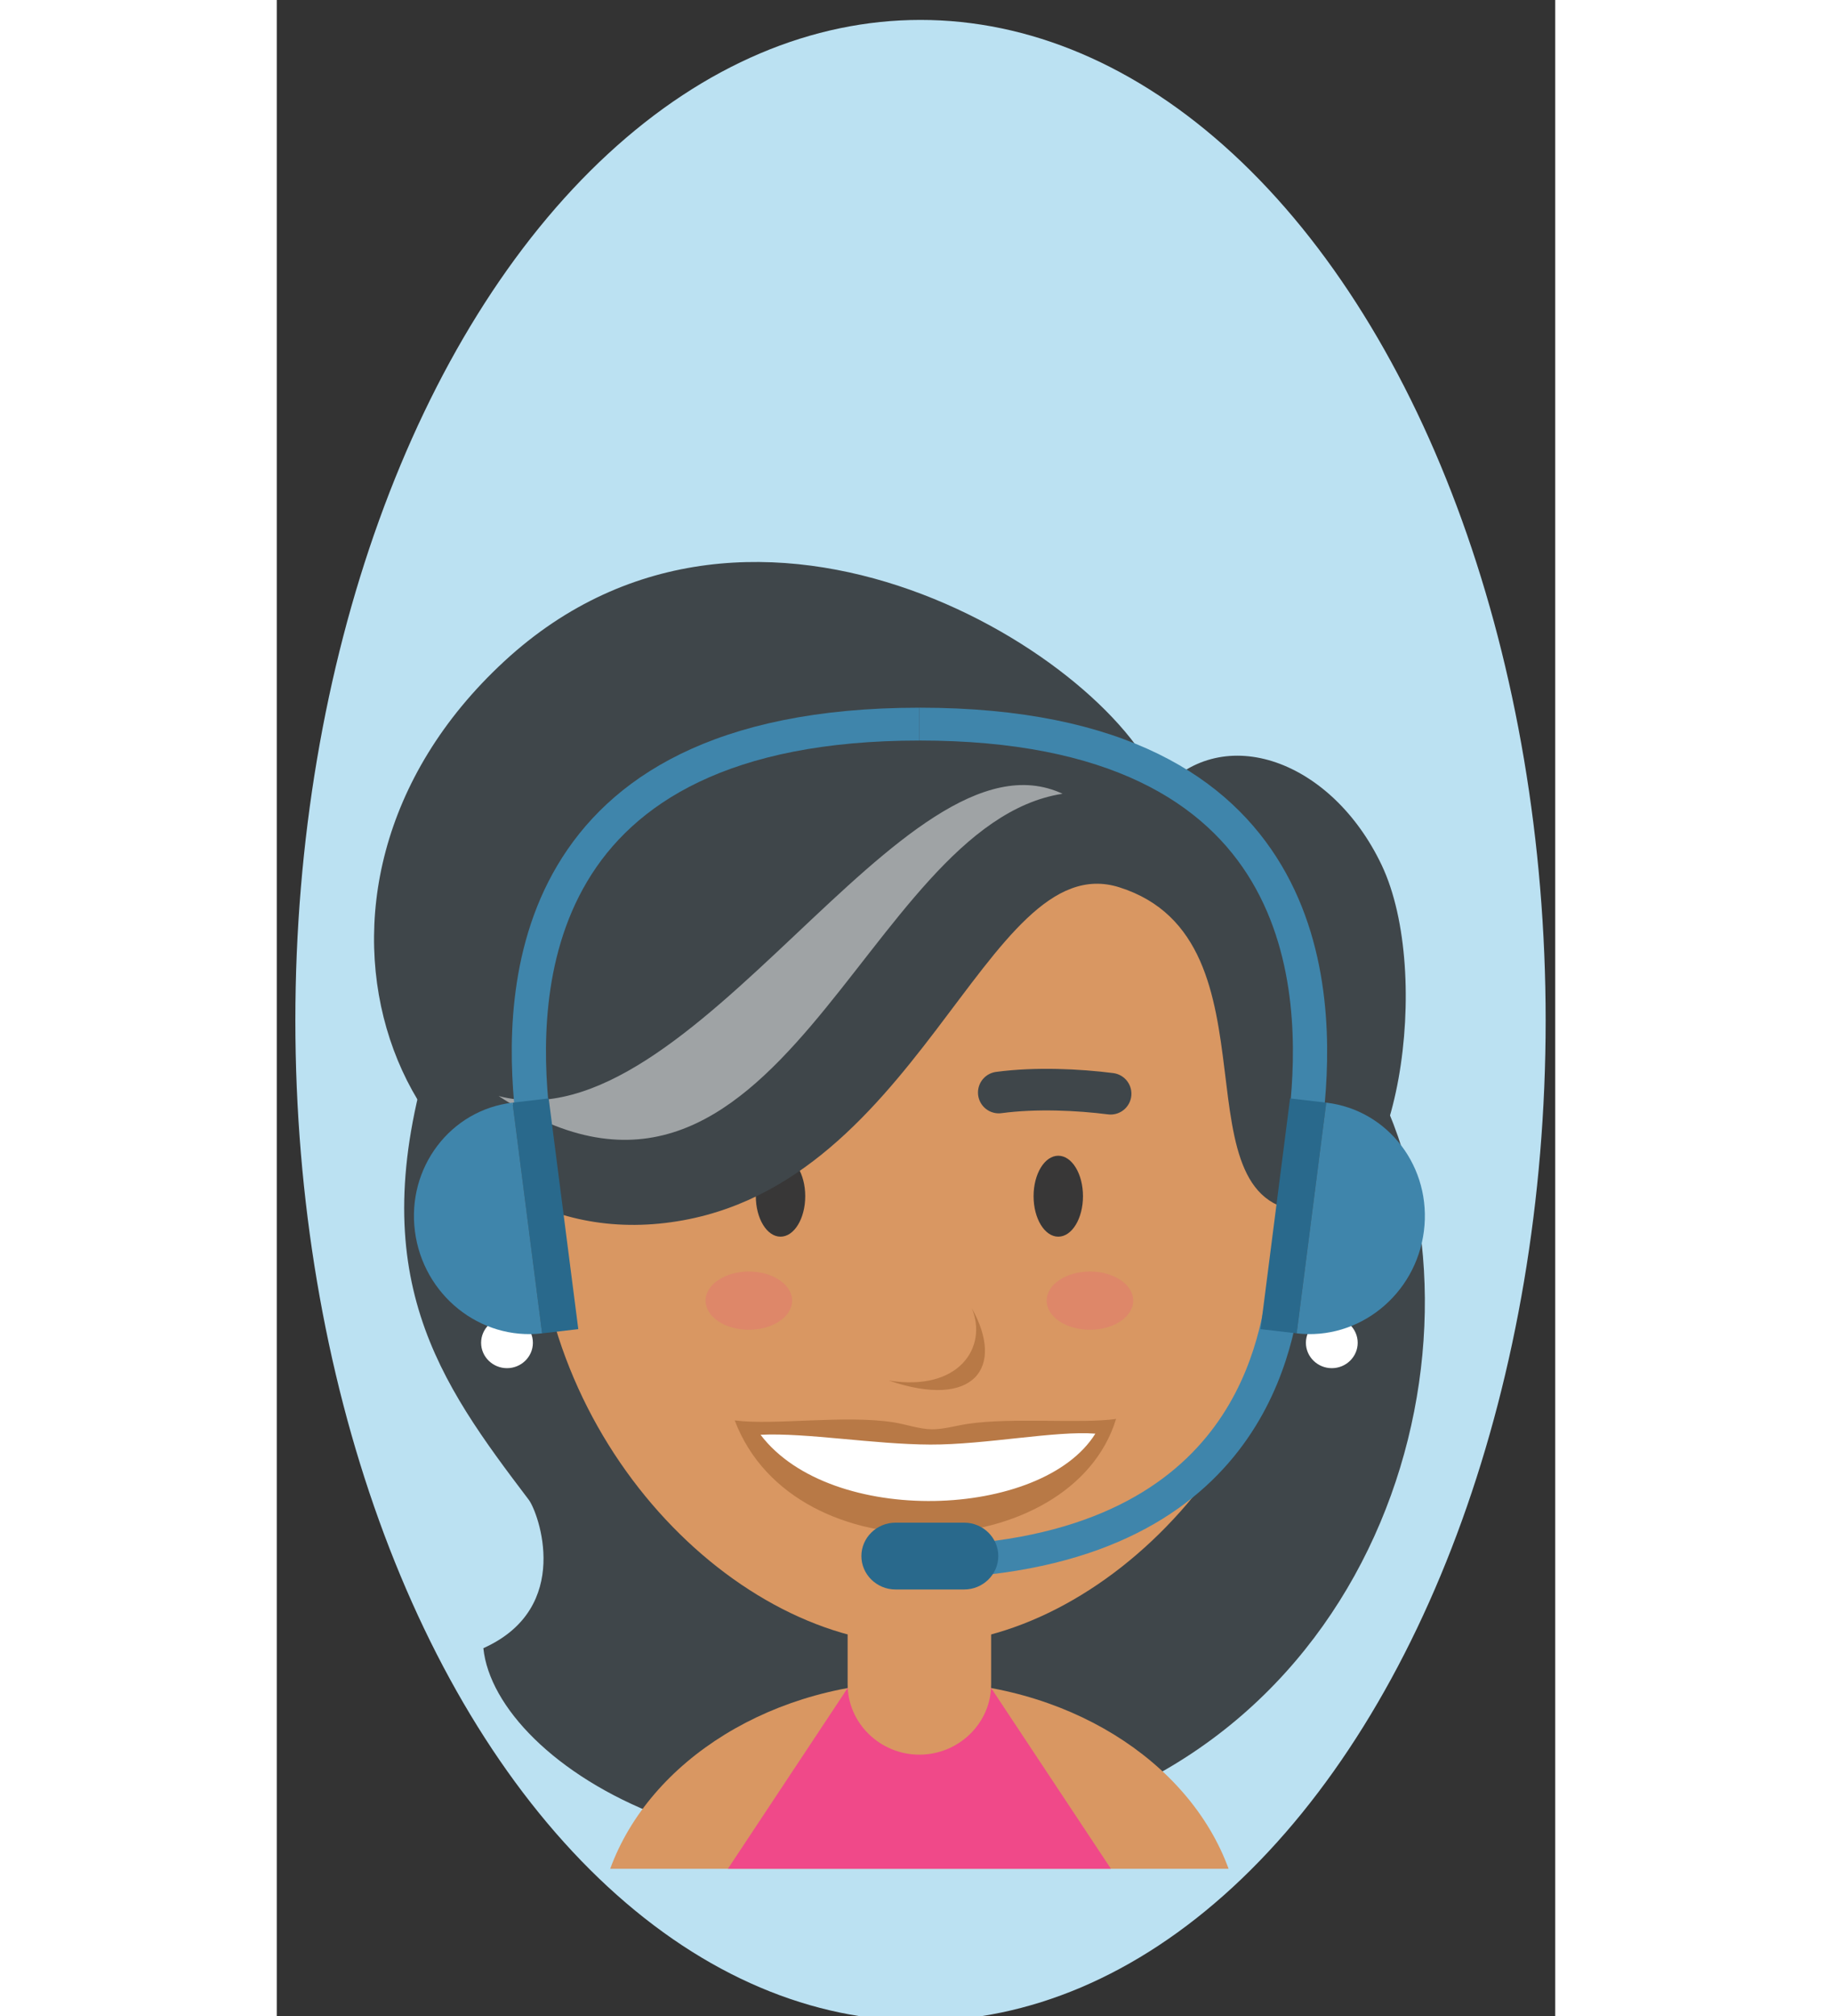 <svg class="card" version="1.1" id="el_f-_Log2rsRk" xmlns="http://www.w3.org/2000/svg"
                            xmlns:xlink="http://www.w3.org/1999/xlink" x="0px" y="0px" width="200px" height="220px"
                            viewBox="0 0 59 93" enable-background="new 0 0 59.639 93.694" xml:space="preserve">
                            <rect x="0" y="0" width="59" height="93" fill="#333333" stroke="none"/>
                            <style>
                                @-webkit-keyframes el_tXHPk9DPVFw_pwi_Ic8je_Animation {
                                    0% {
                                        -webkit-transform: scale(0.5, 0.5);
                                        transform: scale(0.5, 0.5);
                                    }

                                    4.44% {
                                        -webkit-transform: scale(1, 1);
                                        transform: scale(1, 1);
                                    }

                                    8.89% {
                                        -webkit-transform: scale(0.5, 0.5);
                                        transform: scale(0.5, 0.5);
                                    }

                                    13.33% {
                                        -webkit-transform: scale(1, 1);
                                        transform: scale(1, 1);
                                    }

                                    100% {
                                        -webkit-transform: scale(1, 1);
                                        transform: scale(1, 1);
                                    }
                                }

                                @keyframes el_tXHPk9DPVFw_pwi_Ic8je_Animation {
                                    0% {
                                        -webkit-transform: scale(0.5, 0.5);
                                        transform: scale(0.5, 0.5);
                                    }

                                    4.44% {
                                        -webkit-transform: scale(1, 1);
                                        transform: scale(1, 1);
                                    }

                                    8.89% {
                                        -webkit-transform: scale(0.5, 0.5);
                                        transform: scale(0.5, 0.5);
                                    }

                                    13.33% {
                                        -webkit-transform: scale(1, 1);
                                        transform: scale(1, 1);
                                    }

                                    100% {
                                        -webkit-transform: scale(1, 1);
                                        transform: scale(1, 1);
                                    }
                                }

                                @-webkit-keyframes el_B-D5K2F54XL_AezCq6m2Z_Animation {
                                    0% {
                                        -webkit-transform: scale(1, 1);
                                        transform: scale(1, 1);
                                    }

                                    6.67% {
                                        -webkit-transform: scale(0, 0);
                                        transform: scale(0, 0);
                                    }

                                    13.33% {
                                        -webkit-transform: scale(1, 1);
                                        transform: scale(1, 1);
                                    }

                                    100% {
                                        -webkit-transform: scale(1, 1);
                                        transform: scale(1, 1);
                                    }
                                }

                                @keyframes el_B-D5K2F54XL_AezCq6m2Z_Animation {
                                    0% {
                                        -webkit-transform: scale(1, 1);
                                        transform: scale(1, 1);
                                    }

                                    6.67% {
                                        -webkit-transform: scale(0, 0);
                                        transform: scale(0, 0);
                                    }

                                    13.33% {
                                        -webkit-transform: scale(1, 1);
                                        transform: scale(1, 1);
                                    }

                                    100% {
                                        -webkit-transform: scale(1, 1);
                                        transform: scale(1, 1);
                                    }
                                }

                                @-webkit-keyframes el_PIxdt7Rww66_6HDnItjBj_Animation {
                                    0% {
                                        -webkit-transform: scale(1, 1);
                                        transform: scale(1, 1);
                                    }

                                    6.67% {
                                        -webkit-transform: scale(0, 0);
                                        transform: scale(0, 0);
                                    }

                                    13.33% {
                                        -webkit-transform: scale(1, 1);
                                        transform: scale(1, 1);
                                    }

                                    100% {
                                        -webkit-transform: scale(1, 1);
                                        transform: scale(1, 1);
                                    }
                                }

                                @keyframes el_PIxdt7Rww66_6HDnItjBj_Animation {
                                    0% {
                                        -webkit-transform: scale(1, 1);
                                        transform: scale(1, 1);
                                    }

                                    6.67% {
                                        -webkit-transform: scale(0, 0);
                                        transform: scale(0, 0);
                                    }

                                    13.33% {
                                        -webkit-transform: scale(1, 1);
                                        transform: scale(1, 1);
                                    }

                                    100% {
                                        -webkit-transform: scale(1, 1);
                                        transform: scale(1, 1);
                                    }
                                }

                                #el_f-_Log2rsRk * {
                                    -webkit-animation-duration: 3s;
                                    animation-duration: 3s;
                                    -webkit-animation-play-state: running;
                                    animation-play-state: running;
                                    -webkit-animation-timing-function: cubic-bezier(0, 0, 1, 1);
                                    animation-timing-function: cubic-bezier(0, 0, 1, 1);
                                }

                                #el_9ZVDgsW7jFL {
                                    fill: #BBE1F2;
                                }

                                #el_S5soKPG05PA {
                                    fill: #3F464A;
                                }

                                #el_H2U5_ST3OtS {
                                    fill: #D99762;
                                }

                                #el_Q1EXw97Pspd {
                                    fill: #F04989;
                                }

                                #el_ujR7ng6slCT {
                                    fill: #D99762;
                                }

                                #el_eXaAe4eoG5a {
                                    fill: #D99762;
                                }

                                #el_b4befdXtLEW {
                                    fill: #B87946;
                                }

                                #el_1nLT3tWh2_G {
                                    fill: #B87946;
                                }

                                #el_tXHPk9DPVFw {
                                    fill: #FFFFFF;
                                }

                                #el_PIxdt7Rww66 {
                                    fill: #383737;
                                }

                                #el_B-D5K2F54XL {
                                    fill: #383737;
                                }

                                #el_yVUr4RKa6jP {
                                    fill: none;
                                    stroke: #3F464A;
                                    stroke-width: 1.92;
                                }

                                #el_OJelvcBXaEB {
                                    fill: none;
                                    stroke: #3F464A;
                                    stroke-width: 1.92;
                                }

                                #el_jlLOmNOVQvJ {
                                    opacity: 0.2;
                                    fill: #F04989;
                                }

                                #el_q2eUsCrIfWA {
                                    opacity: 0.2;
                                    fill: #F04989;
                                }

                                #el_UtaOMqBKPUa {
                                    fill: #3F464A;
                                }

                                #el_ZA_RKRQS-jG {
                                    fill: #FFFFFF;
                                }

                                #el_q0Qx1dyBvTj {
                                    fill: #FFFFFF;
                                }

                                #el_NyFUeJl0a0J {
                                    opacity: 0.5;
                                    fill: #FFFFFF;
                                }

                                #el_v7lRCPEodR6 {
                                    fill: #3F85AB;
                                }

                                #el_RhGN8S0bIof {
                                    fill: #3F85AB;
                                }

                                #el_4ksaR4VG7h6 {
                                    fill: #3F85AB;
                                }

                                #el_tRkl0wtdass {
                                    fill: #29698C;
                                }

                                #el_yXZgwa4DPce {
                                    fill: #29698C;
                                }

                                #el_cAb4sjpOm46 {
                                    fill: #3F85AB;
                                }

                                #el_TH2jvmQte6s {
                                    fill: #29698C;
                                }

                                #el_X9Q0Vuszv_O {
                                    fill: #3F85AB;
                                }

                                #el_PIxdt7Rww66_6HDnItjBj {
                                    -webkit-transform-origin: 50% 50%;
                                    transform-origin: 50% 50%;
                                    transform-box: fill-box;
                                    -webkit-transform: scale(1, 1);
                                    transform: scale(1, 1);
                                }

                                #el_f-_Log2rsRk:hover #el_PIxdt7Rww66_6HDnItjBj {
                                    -webkit-animation-name: el_PIxdt7Rww66_6HDnItjBj_Animation;
                                    animation-name: el_PIxdt7Rww66_6HDnItjBj_Animation;
                                }

                                #el_B-D5K2F54XL_AezCq6m2Z {
                                    -webkit-transform-origin: 50% 50%;
                                    transform-origin: 50% 50%;
                                    transform-box: fill-box;
                                    -webkit-transform: scale(1, 1);
                                    transform: scale(1, 1);
                                }

                                #el_f-_Log2rsRk:hover #el_B-D5K2F54XL_AezCq6m2Z {
                                    -webkit-animation-name: el_B-D5K2F54XL_AezCq6m2Z_Animation;
                                    animation-name: el_B-D5K2F54XL_AezCq6m2Z_Animation;
                                }

                                #el_tXHPk9DPVFw_pwi_Ic8je {
                                    -webkit-transform-origin: 50% 50%;
                                    transform-origin: 50% 50%;
                                    transform-box: fill-box;
                                    -webkit-transform: scale(1, 1);
                                    transform: scale(1, 1);
                                }

                                #el_f-_Log2rsRk:hover #el_tXHPk9DPVFw_pwi_Ic8je {
                                    -webkit-animation-name: el_tXHPk9DPVFw_pwi_Ic8je_Animation;
                                    animation-name: el_tXHPk9DPVFw_pwi_Ic8je_Animation;
                                }
                            </style>
                            <ellipse fill-rule="evenodd" clip-rule="evenodd" cx="29.708" cy="47.073" rx="28.85" ry="46.154"
                                id="el_9ZVDgsW7jFL" />
                            <g id="el_00ZEPVZb1wS">
                                <path id="el_S5soKPG05PA" fill-rule="evenodd" clip-rule="evenodd" d="M7.072,48.543&#10;&#9;&#9;c-3.137,10.31,0.453,15.232,4.559,20.646c0.434,0.571,2.065,4.98-2.097,6.843c0.551,5.387,12.085,12.768,27.332,7.496&#10;&#9;&#9;c15.881-5.49,19.807-24.899,12.746-35.417C43.087,38.395,21.101,38.856,7.072,48.543z" />
                                <path id="el_H2U5_ST3OtS" fill-rule="evenodd" clip-rule="evenodd" d="M29.656,77.571c6.748,0,12.447,3.645,14.27,8.639&#10;&#9;&#9;H15.387C17.21,81.215,22.908,77.571,29.656,77.571z" />
                                <path id="el_Q1EXw97Pspd" fill-rule="evenodd" clip-rule="evenodd" d="M26.345,77.872l-5.527,8.338h8.838h8.84l-5.527-8.338&#10;&#9;&#9;c-1.065-0.196-2.174-0.301-3.313-0.301S27.41,77.675,26.345,77.872z" />
                                <path id="el_ujR7ng6slCT" fill-rule="evenodd" clip-rule="evenodd" d="M29.656,64.72L29.656,64.72&#10;&#9;&#9;c1.822,0,3.312,1.459,3.312,3.241v9.743c0,1.782-1.489,3.24-3.312,3.24l0,0c-1.82,0-3.311-1.458-3.311-3.24v-9.743&#10;&#9;&#9;C26.345,66.179,27.835,64.72,29.656,64.72z" />
                                <path id="el_eXaAe4eoG5a" fill-rule="evenodd" clip-rule="evenodd" d="M29.656,34.124&#10;&#9;&#9;c12.406-0.611,17.723,9.342,17.723,20.866s-9.27,20.866-17.723,20.866S11.935,66.513,11.935,54.99S17.25,34.736,29.656,34.124z" />
                                <path id="el_b4befdXtLEW" fill-rule="evenodd" clip-rule="evenodd" d="M28.243,63.686c3.252,0.524,4.575-1.55,3.832-3.337&#10;&#9;&#9;C33.619,63.095,32.175,65.031,28.243,63.686z" />
                                <path id="el_1nLT3tWh2_G" fill-rule="evenodd" clip-rule="evenodd" d="M21.134,65.525c1.811,0.238,5.075-0.266,7.338,0.09&#10;&#9;&#9;c0.54,0.084,1.212,0.318,1.764,0.32c0.525,0.004,1.145-0.174,1.656-0.251c2.047-0.306,5.266,0.005,6.842-0.228&#10;&#9;&#9;C36.674,72.183,23.899,72.81,21.134,65.525z" />
                                <g id="el_tXHPk9DPVFw_pwi_Ic8je" data-animator-group="true" data-animator-type="2">
                                    <path id="el_tXHPk9DPVFw" fill-rule="evenodd" clip-rule="evenodd" d="M22.326,66.187c2.13-0.1,5.217,0.443,7.837,0.453&#10;&#9;&#9;c2.522,0.009,5.79-0.65,7.614-0.504C35.314,70.086,25.563,70.451,22.326,66.187z" />
                                </g>
                                <g id="el_PlKgMzLB0e1">

                                    .shrink:hover
                                    {
                                    -webkit-transform: scale(0.8);
                                    -ms-transform: scale(0.8);
                                    transform: scale(0.8);
                                    }
                                    <g id="el_PIxdt7Rww66_6HDnItjBj" data-animator-group="true" data-animator-type="2">
                                        <ellipse id="el_PIxdt7Rww66" fill-rule="evenodd" clip-rule="evenodd" cx="36.066"
                                            cy="55.182" rx="1.14" ry="1.867" />
                                    </g>
                                    <g id="el_B-D5K2F54XL_AezCq6m2Z" data-animator-group="true" data-animator-type="2">
                                        <ellipse id="el_B-D5K2F54XL" fill-rule="evenodd" clip-rule="evenodd" cx="23.248"
                                            cy="55.182" rx="1.14" ry="1.867" />
                                    </g>
                                </g>
                                <g id="el_9835X7-Oyse">

                                    <path display="none" fill-rule="evenodd" clip-rule="evenodd" stroke-linecap="round"
                                        stroke-linejoin="round" stroke-miterlimit="22.926" d="&#10;&#9;&#9;&#9;M20.833,50.455c1.476-0.188,3.441-0.285,5.161-0.055"
                                        id="el_yVUr4RKa6jP" />

                                    <path id="el_OJelvcBXaEB" fill-rule="evenodd" clip-rule="evenodd" stroke-linecap="round"
                                        stroke-linejoin="round" stroke-miterlimit="22.926" d="&#10;&#9;&#9;&#9;M38.481,50.455c-1.478-0.188-3.442-0.285-5.161-0.055" />
                                </g>
                                <g id="el_WAwWxdwLkam">

                                    <ellipse id="el_jlLOmNOVQvJ" fill-rule="evenodd" clip-rule="evenodd" cx="37.527" cy="60"
                                        rx="1.997" ry="1.343" />

                                    <ellipse id="el_q2eUsCrIfWA" fill-rule="evenodd" clip-rule="evenodd" cx="21.786" cy="60"
                                        rx="1.997" ry="1.343" />
                                </g>
                                <path id="el_UtaOMqBKPUa" fill-rule="evenodd" clip-rule="evenodd" d="M38.886,40.933c-6.23-1.973-9.249,14.353-21.239,15.514&#10;&#9;&#9;c-11.99,1.162-18.763-15.212-7.149-25.94c11.613-10.729,28.261-0.046,30.311,5.968c2.867-3.208,7.881-1.413,10.184,3.438&#10;&#9;&#9;c2.373,5.005,0.775,15.91-3.24,15.971C41.144,55.982,46.619,43.381,38.886,40.933z" />
                                <path id="el_ZA_RKRQS-jG" fill-rule="evenodd" clip-rule="evenodd" d="M48.689,63.115c0.658,0,1.195-0.526,1.195-1.17&#10;&#9;&#9;c0-0.646-0.537-1.171-1.195-1.171s-1.195,0.525-1.195,1.171C47.494,62.588,48.031,63.115,48.689,63.115z" />
                                <path id="el_q0Qx1dyBvTj" fill-rule="evenodd" clip-rule="evenodd" d="M10.625,63.115c0.658,0,1.195-0.526,1.195-1.17&#10;&#9;&#9;c0-0.646-0.537-1.171-1.195-1.171c-0.659,0-1.195,0.525-1.195,1.171C9.43,62.588,9.966,63.115,10.625,63.115z" />
                                <path id="el_NyFUeJl0a0J" fill-rule="evenodd" clip-rule="evenodd" d="M36.263,36.617&#10;&#9;&#9;c-9.252,1.431-13.02,22.451-26.023,13.945C19.235,52.902,28.91,33.188,36.263,36.617z" />
                                <g id="el_C3mpUsETNLf">
                                    <path id="el_v7lRCPEodR6" fill-rule="evenodd" clip-rule="evenodd" d="M11.005,51.401&#10;&#9;&#9;&#9;c-0.305-2.864-0.415-7.511,1.946-11.483c2.377-4,7.201-7.271,16.708-7.271v1.515c-8.804,0-13.209,2.924-15.335,6.502&#10;&#9;&#9;&#9;c-2.143,3.604-2.032,7.92-1.748,10.59L11.005,51.401z" />
                                    <path id="el_RhGN8S0bIof" fill-rule="evenodd" clip-rule="evenodd" d="M46.742,51.253c0.283-2.67,0.395-6.985-1.748-10.59&#10;&#9;&#9;&#9;c-2.125-3.578-6.531-6.502-15.334-6.502v-1.515c9.507,0,14.33,3.271,16.707,7.271c2.361,3.973,2.252,8.619,1.947,11.483&#10;&#9;&#9;&#9;L46.742,51.253z" />
                                    <path id="el_4ksaR4VG7h6" fill-rule="evenodd" clip-rule="evenodd" d="M47.298,59.427c-0.215,1.506-0.703,4.817-3.15,7.793&#10;&#9;&#9;&#9;c-2.443,2.971-6.807,5.57-14.721,5.611l-0.006-1.509c7.314-0.038,11.291-2.372,13.482-5.037c2.188-2.659,2.633-5.685,2.83-7.06&#10;&#9;&#9;&#9;L47.298,59.427z" />
                                    <path id="el_tRkl0wtdass" fill-rule="evenodd" clip-rule="evenodd" d="M28.555,70.242h3.169&#10;&#9;&#9;&#9;c0.865,0,1.574,0.693,1.574,1.54l0,0c0,0.849-0.709,1.542-1.574,1.542h-3.169c-0.866,0-1.575-0.693-1.575-1.542l0,0&#10;&#9;&#9;&#9;C26.98,70.935,27.689,70.242,28.555,70.242z" />
                                    <g id="el_XKKrelrfdt4">
                                        <g id="el_xu-xsef4XDJ">
                                            <polygon fill-rule="evenodd" clip-rule="evenodd" points="12.549,50.671 10.88,50.867 12.245,61.509 &#10;&#9;&#9;&#9;&#9;&#9;13.915,61.314 &#9;&#9;&#9;&#9;"
                                                id="el_yXZgwa4DPce" />
                                            <path fill-rule="evenodd" clip-rule="evenodd" d="M12.245,61.509c-2.865,0.336-5.494-1.773-5.87-4.713&#10;&#9;&#9;&#9;&#9;&#9;c-0.377-2.938,1.64-5.594,4.505-5.93L12.245,61.509z"
                                                id="el_cAb4sjpOm46" />
                                        </g>
                                        <g id="el_TDnKKzb4H7J">
                                            <polygon fill-rule="evenodd" clip-rule="evenodd" points="46.763,50.671 48.433,50.867 47.068,61.509 &#10;&#9;&#9;&#9;&#9;&#9;45.4,61.314 &#9;&#9;&#9;&#9;"
                                                id="el_TH2jvmQte6s" />
                                            <path fill-rule="evenodd" clip-rule="evenodd" d="M47.068,61.509c2.865,0.336,5.494-1.773,5.871-4.713&#10;&#9;&#9;&#9;&#9;&#9;c0.377-2.938-1.641-5.594-4.506-5.93L47.068,61.509z"
                                                id="el_X9Q0Vuszv_O" />
                                        </g>
                                    </g>
                                </g>
                            </g>
                        </svg>